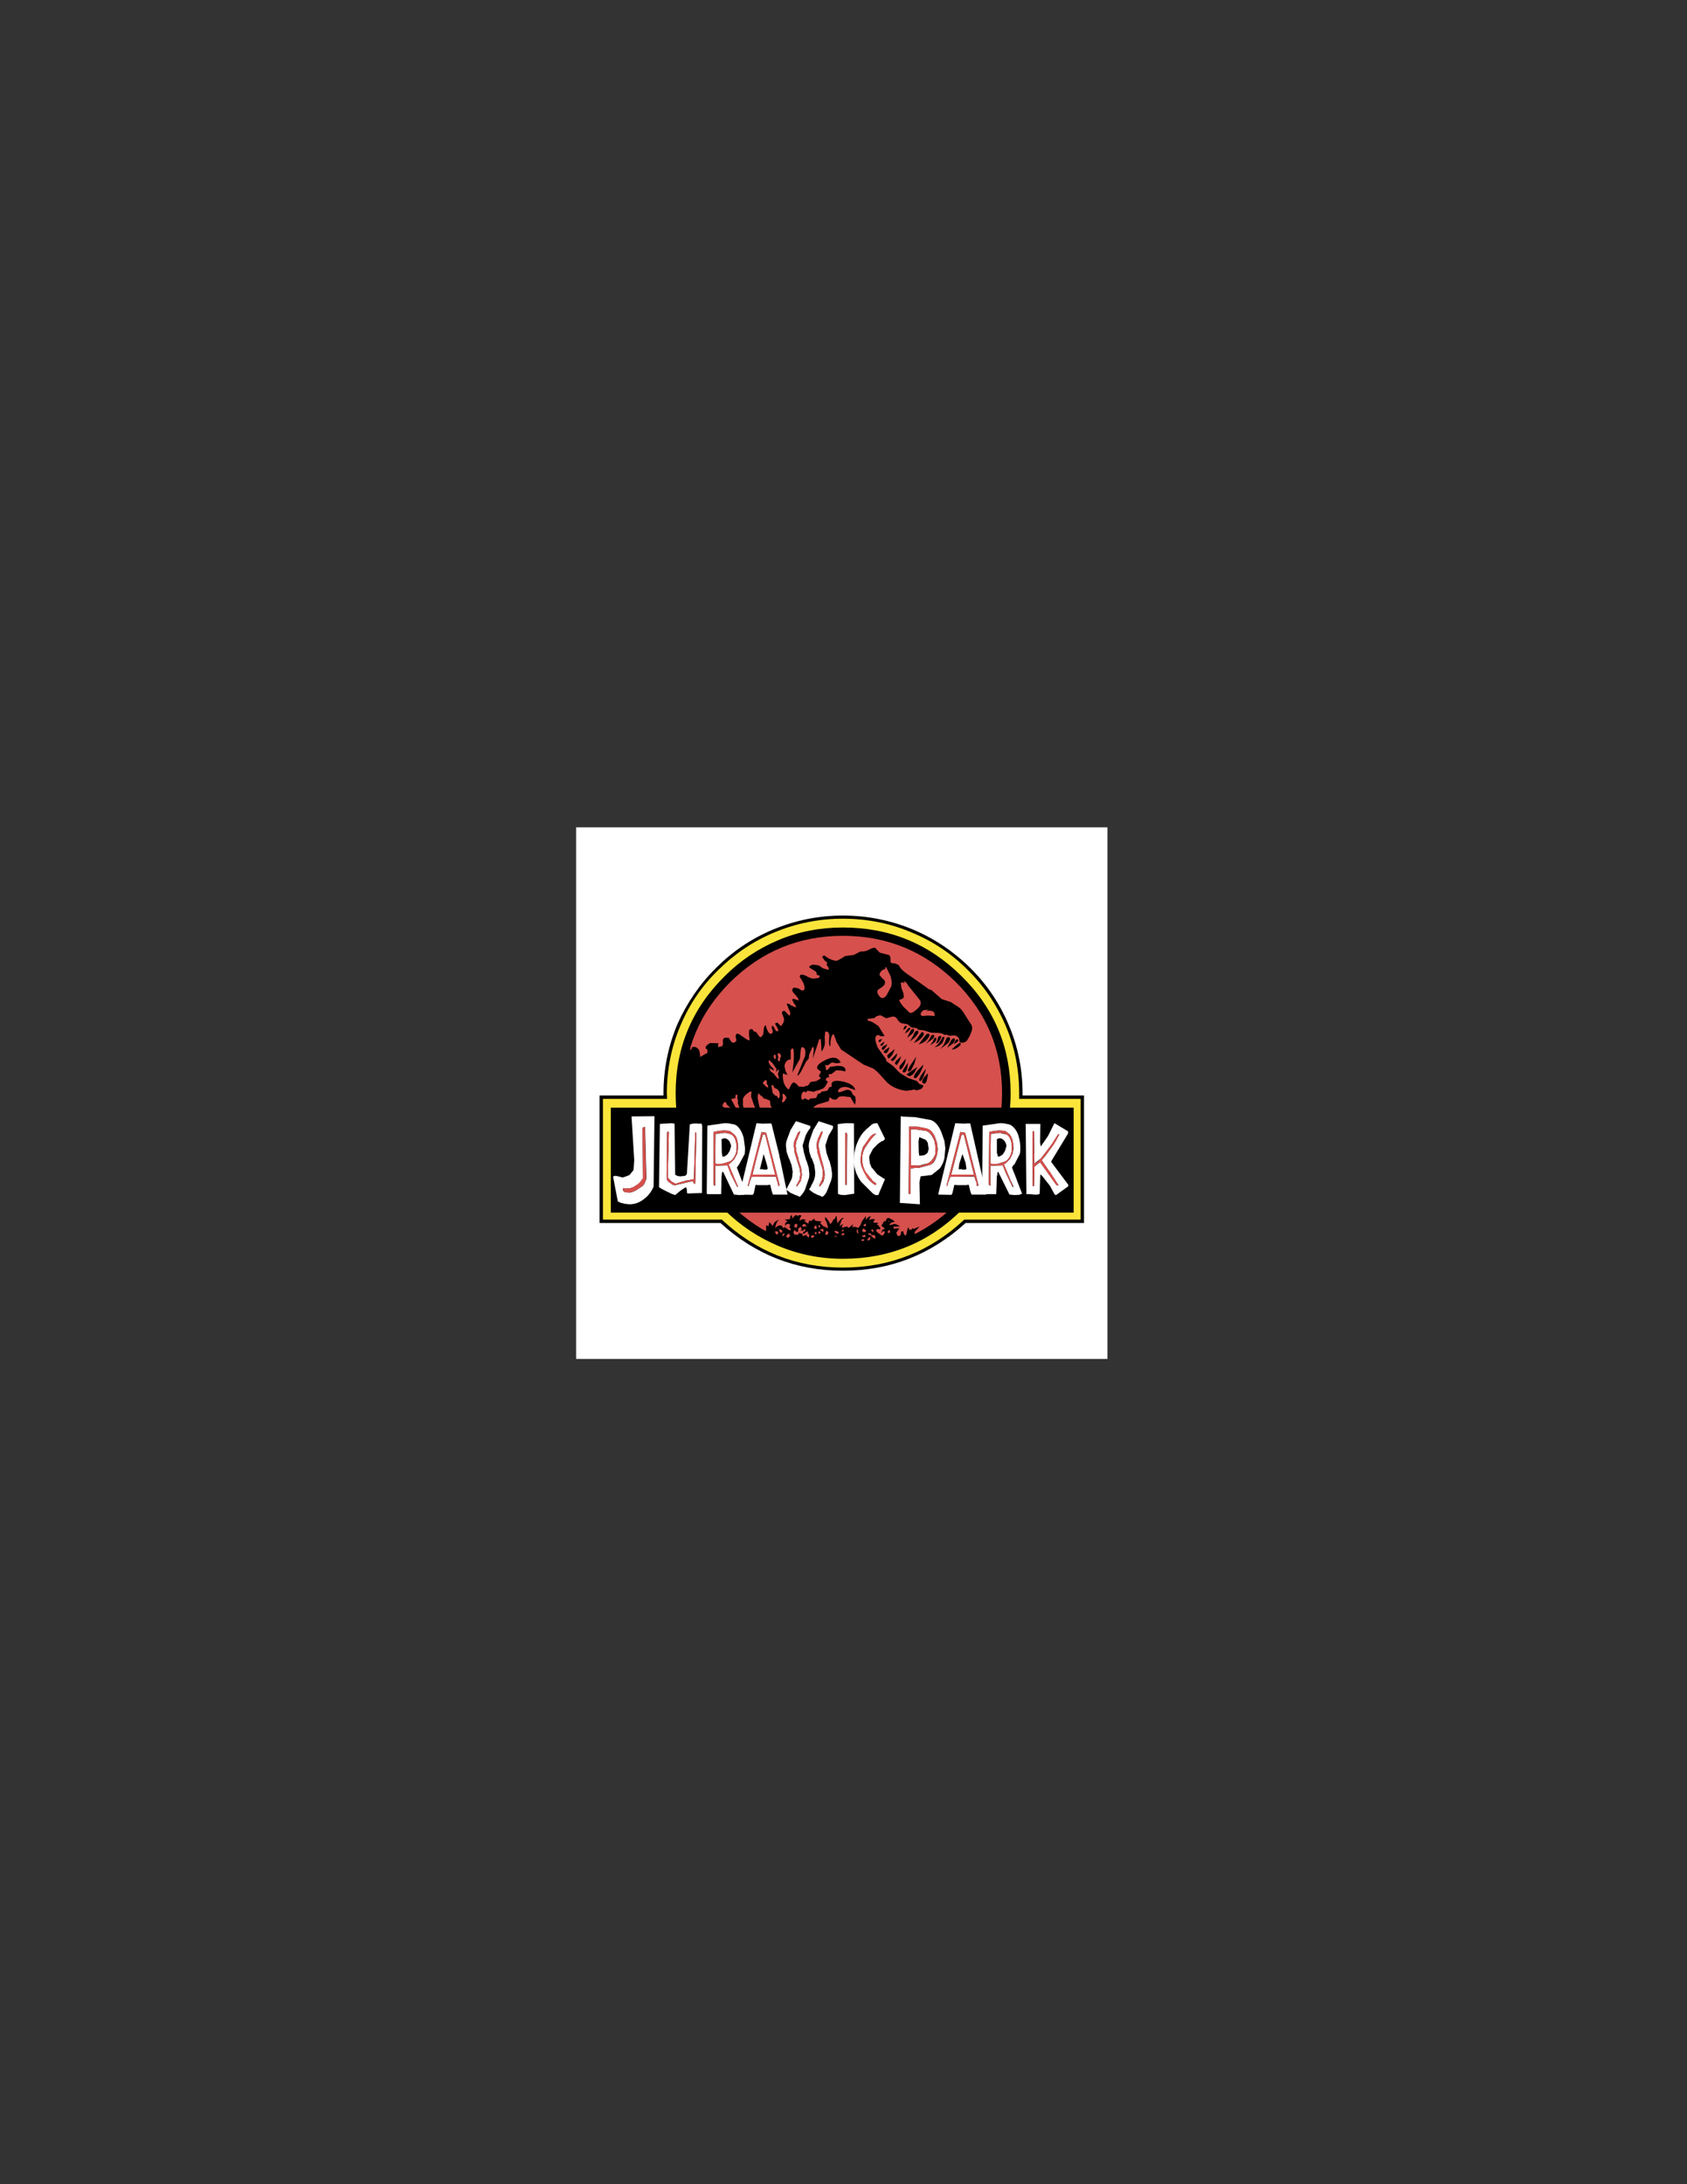 <?xml version="1.0" encoding="utf-8"?>
<!-- Generator: Adobe Illustrator 14.0.0, SVG Export Plug-In . SVG Version: 6.00 Build 43363)  -->
<!DOCTYPE svg PUBLIC "-//W3C//DTD SVG 1.1//EN" "http://www.w3.org/Graphics/SVG/1.1/DTD/svg11.dtd">
<svg version="1.1" id="Layer_1" xmlns="http://www.w3.org/2000/svg" xmlns:xlink="http://www.w3.org/1999/xlink" x="0px" y="0px"
	 width="612px" height="792px" viewBox="0 0 612 792" enable-background="new 0 0 612 792" xml:space="preserve">
<rect x="0" y="0" width="612" height="792" fill="#333333" stroke="none"/>
<g>
	<polygon fill-rule="evenodd" clip-rule="evenodd" fill="#FFFFFF" points="209,300 401.756,300 401.756,492.756 209,492.756 
		209,300 	"/>
	<path fill-rule="evenodd" clip-rule="evenodd" d="M305.787,331.983c-8.82,0-17.232,1.714-25.317,5.063
		c-7.84,3.267-14.7,7.922-20.662,13.884c-5.962,5.88-10.617,12.74-14.047,20.417c-3.348,7.922-5.063,16.333-5.063,25.072v0.815
		h-23.193v46.225h43.855c12.659,11.516,27.44,17.314,44.428,17.314c17.068,0,31.85-5.799,44.508-17.314h42.957v-46.225h-22.295
		v-0.815c0-8.739-1.716-17.15-5.146-25.072c-3.267-7.677-7.922-14.537-13.883-20.417c-6.044-5.962-12.985-10.617-20.744-13.884
		C323.1,333.698,314.606,331.983,305.787,331.983L305.787,331.983z"/>
	<path fill-rule="evenodd" clip-rule="evenodd" fill="#FCE53A" d="M305.787,333.126c-8.657,0-16.906,1.633-24.909,4.982
		c-7.595,3.185-14.292,7.676-20.254,13.556c-5.961,5.799-10.535,12.496-13.72,20.09c-3.349,7.758-4.982,16.007-4.982,24.664
		l0.082,2.042h-23.275v43.773h43.12c12.332,11.516,26.95,17.395,43.938,17.395c17.068,0,31.768-5.879,44.018-17.395h42.223v-43.773
		h-22.296v-2.042c0-8.657-1.633-16.906-4.981-24.664c-3.267-7.595-7.84-14.292-13.721-20.09c-5.88-5.88-12.576-10.371-20.335-13.556
		C322.854,334.76,314.524,333.126,305.787,333.126L305.787,333.126L305.787,333.126z M282.185,340.967
		c7.513-3.186,15.435-4.655,23.602-4.655c16.823,0,31.196,5.88,43.039,17.64c11.842,11.679,17.804,25.888,17.804,42.467
		c0,8.085-1.552,15.843-4.737,23.356c-3.186,7.188-7.513,13.475-13.066,19.029c-11.843,11.76-26.216,17.639-43.039,17.639
		c-8.167,0-16.089-1.551-23.602-4.736c-7.269-3.104-13.639-7.35-19.273-12.902c-5.635-5.555-9.963-11.842-13.067-19.029
		c-3.267-7.514-4.737-15.271-4.737-23.356c0-16.579,5.962-30.789,17.804-42.467C268.546,348.317,274.916,344.07,282.185,340.967
		L282.185,340.967z"/>
	<path fill-rule="evenodd" clip-rule="evenodd" fill="#D6504D" d="M363.524,396.419c0-15.844-5.635-29.237-16.904-40.425
		c-11.271-11.025-24.827-16.661-40.833-16.661c-15.925,0-29.482,5.635-40.752,16.661c-11.27,11.188-16.905,24.582-16.905,40.425
		c0,15.679,5.635,29.155,16.905,40.343c11.271,11.107,24.827,16.66,40.752,16.66c16.006,0,29.563-5.553,40.833-16.66
		C357.89,425.574,363.524,412.098,363.524,396.419L363.524,396.419z"/>
	<path fill-rule="evenodd" clip-rule="evenodd" d="M314.116,440.928l-1.389,1.879l-0.571,1.389l-0.735,1.061l-1.225-0.408
		l-0.816,0.082l-0.082,0.162c-0.163-0.49,0-0.816,0.408-1.225l-0.816,0.49c-0.898,0.98-1.388,1.063-1.47,0.326l-2.042,0.49
		l0.163-0.734l0.327-0.654l-1.307,0.816l0.571-1.715c0.164-0.57,0.49-0.979,1.062-1.225c-0.408-0.164-0.817,0-1.307,0.572
		l-1.143,1.307l-0.245-2.613l-0.409,0.326l-0.163,0.572l-0.654,0.49l-0.49,0.979l-0.572,0.572c-0.653-1.307-1.307-2.123-1.878-2.613
		v1.063l0.489,0.734l0.327,1.145l0.245,1.225l-0.327-0.164l-1.551-0.734l-0.49-0.572l-0.572-0.408l0.572-0.49
		c-0.082-0.164-0.408-0.244-1.143-0.244l-1.225-0.164l-0.164-0.734l-0.898,0.49l-0.326,0.488l-0.245-0.244
		c-0.327-0.082-0.49,0-0.572,0.244l-0.164,0.818l-0.816-0.41l-0.735-0.652l0.735-0.244l-0.98-0.328c-0.49,0-0.898,0.164-1.389,0.572
		c-0.082-0.49,0.164-1.063,0.654-1.879c-0.654-0.244-1.307-0.162-1.715,0.408l0.082-0.57c-0.572-0.082-1.144,0.326-1.552,1.307
		l-0.408-1.389c-0.49,0.408-0.571,0.816-0.49,1.469l-2.042,0.328c0.163,0,0.571,0.244,1.225,0.652
		c-0.572-0.082-0.898,0.326-1.062,0.898l0.164,1.063c-0.082-0.572,0.082-0.898,0.49-1.063c0.49-0.162,0.817-0.082,1.225,0.246
		l-0.408,1.225l0.245-0.246c0.408,0.408,0.49,0.736,0.245,1.063l-0.735-0.246c-1.144-0.979-1.797-1.143-1.96-0.488
		c-0.164-0.818-0.572-1.145-1.225-1.063s-1.144,0.408-1.552,1.063c0-1.307,0.49-2.451,1.47-3.35l-1.715,1.063l-0.816,1.469
		l-0.409-0.734l-0.735-0.734l-0.327,1.551l-0.408-0.326h-0.408v1.063c0,0.652-0.082,1.061-0.246,1.143l-1.306,0.244l-0.164,0.328
		l1.144,1.143l3.512,1.551l4.655,1.389l2.124,0.98l3.185,1.063l5.635,1.225l4.818-0.082c0.49,0,1.225,0.244,2.368,0.816
		c1.062,0.572,1.797,0.816,2.287,0.654l9.8-1.063l6.859-1.551c0.572-0.082,1.307-0.408,2.287-1.063
		c0.98-0.572,1.634-0.98,2.286-1.061l2.45-0.082l1.634-0.654c0.327,0,0.408-0.244,0.49-0.652c0-0.408,0.081-0.572,0.326-0.572
		l0.816,0.082c0.735-0.164,0.654-0.736-0.408-1.471l-0.653-0.408v-0.734l1.797-1.879l-1.552,0.572c-0.571,0.408-0.898,0.408-0.816,0
		l-0.327,0.082l-0.326,0.734l-0.164-0.49l-0.571,0.408l-0.245-0.898l-0.326,0.082l-0.408,1.959
		c-0.082,0.654-0.245,0.898-0.653,0.654l-0.408-0.572l-0.082-0.816l-0.816,0.082l-0.164,1.143c-0.326,0.408-0.571,0.572-0.979,0.49
		l-0.408-0.49l-0.245-0.734l1.144-1.551h-0.98l-1.062,0.162c0-0.408-0.082-0.652-0.327-0.734l2.45-0.164l0.408,0.164l-1.225-0.734
		l-0.979-0.328l-1.879,0.49c0-0.652,0.653-1.143,1.96-1.225l-0.735-0.652l-1.225-0.654c-0.816-0.246-1.226,0.164-1.307,1.143
		c-0.327-0.244-0.735-0.162-0.98,0.49l-0.653,1.145c0.082,0,0.49,0.326,1.307,0.979l-0.979,0.49l-0.49,1.225l0.816-0.816
		c0.49,0,0.653,0.246,0.49,0.736c-0.326,0.57-0.571,0.896-0.979,0.896l-1.471-1.061l-0.571-0.652
		c-0.163-0.246,0.081-0.49,0.49-0.654l0.979,0.082v-0.49l-0.653-0.816c-0.163-0.326-0.408-0.408-0.653-0.326
		c0.245-0.408,0.49-0.572,0.735-0.654l-1.96-0.164c0.245-0.816,0.49-1.225,0.898-1.143c-1.144-0.244-1.96-0.164-2.287,0.408
		c0-0.734,0.163-1.225,0.571-1.471c-0.408-0.244-1.062,0.164-1.959,1.227L314.116,440.928L314.116,440.928L314.116,440.928z
		 M306.195,446.398h-0.164l-0.653,0.082c0-0.49,0.163-0.652,0.572-0.49L306.195,446.398L306.195,446.398L306.195,446.398z
		 M305.623,447.215c0.327-0.244,0.653-0.08,0.734,0.49C305.133,448.113,304.888,447.951,305.623,447.215L305.623,447.215
		L305.623,447.215z M302.846,448.441l-0.082-0.328l1.225,0.164L302.846,448.441L302.846,448.441L302.846,448.441z M302.928,446.236
		l1.062,0.326c0.408,0.408,0.408,0.652-0.082,0.816l-0.653-0.244C302.765,446.807,302.683,446.563,302.928,446.236L302.928,446.236
		L302.928,446.236z M313.953,443.705c0.244,0.408,0.326,0.652,0.082,0.896c-0.408,0.082-0.735,0-0.817-0.406L313.953,443.705
		L313.953,443.705L313.953,443.705z M313.871,447.787c0.082,0.244,0.164,0.49,0.082,0.816l-0.408-0.082h-0.653
		c-0.164-0.244-0.164-0.408,0.081-0.49l0.654-0.244H313.871L313.871,447.787L313.871,447.787z M315.668,447.787l-0.571-0.082
		c-0.409-0.57,0-0.652,0.979-0.326l-0.082,0.408l0.654,0.082h0.571c0.327,0.082,0.408,0.49,0.245,1.307h-0.245v-0.164l-0.326-0.244
		l0.081,0.164l-0.326-0.164l-0.409-0.49L315.668,447.787L315.668,447.787L315.668,447.787z M316.894,446.563h0.081l-0.081,0.164
		V446.563l-0.327,0.082c-0.653-0.408-0.653-0.654-0.163-0.816C316.729,445.746,316.894,445.99,316.894,446.563L316.894,446.563
		L316.894,446.563z M310.85,445.908l0.408-0.162v0.898l0.163,0.652l-0.326-0.082l-0.326-0.57L310.85,445.908L310.85,445.908
		L310.85,445.908z M313.708,446.807c-0.571-0.08-0.898-0.244-0.98-0.488l0.409-0.898l0.979,0.652
		C314.279,446.318,314.116,446.563,313.708,446.807L313.708,446.807L313.708,446.807z M313.463,449.34v0.57l-0.98,0.082l0.164-0.572
		L313.463,449.34L313.463,449.34L313.463,449.34z M314.77,449.258l0.327-0.326l0.326-0.41c0.327,0.246,0.408,0.572,0.163,0.98
		l-0.571,0.326l-0.408-0.244L314.77,449.258L314.77,449.258L314.77,449.258z M291.576,445.828h0.245l0.408-0.164l-0.164,0.816
		l-0.735,0.246c-0.082,0.57,0.164,0.734,0.572,0.57l0.409-0.49l0.49-0.244c0.408,0,0.489,0.408,0.244,0.98l0.49-0.082
		c0.082,0.652,0,1.061-0.245,1.307l-0.898-0.98l-1.062,0.408c-0.326-0.082-0.326-0.326-0.082-0.734l-1.552-0.408v0.652h-1.47
		l-0.246-0.408l-0.163-0.57l0.571-0.898c0,0.57,0.246,0.816,0.572,0.734c0.572,0.408,0.735,0,0.572-1.063l0.98-0.652l0.408,1.225
		l-0.163-0.164l-0.49,0.246l0.898,0.082l0.327-0.082L291.576,445.828L291.576,445.828L291.576,445.828z M291.903,444.766
		c-0.98,0.082-1.143-0.244-0.572-0.816l0.653-0.164l0.409,0.572v0.734l-0.246-0.408h-0.082L291.903,444.766L291.903,444.766
		L291.903,444.766z M289.208,444.602l-0.327,0.736c-0.245-0.246-0.571-0.49-0.816-0.408l0.245-0.98l0.898-0.244V444.602
		L289.208,444.602L289.208,444.602z M285.124,448.359l0.082-0.246l0.572-0.49l0.163-0.326h0.327l0.163,0.572h0.408l-0.98,1.143
		l-0.082-0.244L285.124,448.359L285.124,448.359L285.124,448.359z M284.716,447.461l-0.817,0.898l-0.081-0.816
		c0.081-0.164,0.408-0.246,0.735-0.246l-0.164-0.082C284.553,447.215,284.635,447.297,284.716,447.461L284.716,447.461
		L284.716,447.461z M283.491,445.99c0.245,0.082,0.408,0.246,0.327,0.408c-0.082,0.654-0.409,0.736-0.898,0.328l-0.327-1.063
		L283.491,445.99L283.491,445.99L283.491,445.99z M296.966,445.092v-0.816l0.49-0.08l-0.082,0.08
		C297.62,444.766,297.538,445.092,296.966,445.092L296.966,445.092L296.966,445.092z M296.885,447.215v-0.652h0.735
		c0,0.572-0.082,0.816-0.245,0.898l0.082-0.082L296.885,447.215L296.885,447.215L296.885,447.215z M298.11,446.318l-0.49-0.164
		v-0.408l0.898-0.164l0.327,0.736l-0.408,0.408L298.11,446.318L298.11,446.318L298.11,446.318z M299.661,447.787
		c-0.245,0.082-0.326-0.082-0.245-0.49l0.245-0.898c0.735,0,0.98,0.328,0.735,0.98l-0.245,0.408l-0.408-0.082l-0.245-0.082
		L299.661,447.787L299.661,447.787L299.661,447.787z M295.333,445.582l0.082-0.734c0.49-0.652,0.735-0.652,0.735,0l0.082-0.164
		l0.082,0.49l-0.082,0.408H295.333L295.333,445.582L295.333,445.582z M295.251,447.869c0.081,0.162,0.163,0.408,0.081,0.652
		l-0.898,0.41l-0.327-0.736L295.251,447.869L295.251,447.869L295.251,447.869z M295.66,447.543l-0.082-0.816l0.571,0.08
		C296.395,447.297,296.313,447.543,295.66,447.543L295.66,447.543L295.66,447.543z M281.694,447.705l-0.653-1.143l0.98-0.082
		C282.593,446.971,282.429,447.379,281.694,447.705L281.694,447.705L281.694,447.705z M322.12,443.133l0.408-0.326l0.163,0.244
		v0.082l-0.082-0.082L322.12,443.133L322.12,443.133L322.12,443.133z M322.691,445.908c0.245,0.49,0.245,0.818,0,1.145
		c-0.408,0.162-0.735,0-0.653-0.49L322.691,445.908L322.691,445.908z"/>
	<path fill-rule="evenodd" clip-rule="evenodd" d="M317.465,343.662c-0.571-0.082-1.471,0.245-2.777,0.98l-1.225,0.326l-1.389,0.082
		l-2.368,1.225l-2.613,0.327c-0.408,0-0.898,0.245-1.633,0.817l-1.715,0.898c-0.735,0.163-1.878-0.082-3.593-1.062l-0.898-0.653
		c-0.408-0.245-0.735,0-0.98,0.408l0.98,1.388l0.408,0.246l0.408,0.326l-0.163,0.899l0.571,0.898c0.246,0.245,0.246,0.572,0,0.898
		l-1.959-0.571l-1.552-1.062l-1.96-0.245c-0.817,0.082-1.307,0.49-1.47,0.98l1.796,1.144c0.817,0.408,1.062,0.898,0.98,1.633
		c1.062,0,1.307,0.408,0.735,1.062l-1.796,0.245c-0.572,0.082-1.47-0.245-2.695-0.898c-1.551-0.816-2.369-0.735-2.45,0.245
		l0.735,1.143l0.735,1.388c0.571,1.879,0.327,2.614-0.816,2.369l-1.225-0.735l-1.47-0.245c-0.898,0.408-0.898,1.144,0,2.123
		c1.225,1.225,1.715,2.124,1.633,2.532l-1.47-0.49c-0.49-0.245-0.735-0.164-0.817,0.327l0.653,1.307
		c0.49,0.49,0.735,0.898,0.653,1.388l-1.715-0.735c-0.572-0.572-1.144-0.735-1.633-0.572l1.307,3.185
		c0,1.062-0.245,1.307-0.653,0.816l-1.307-1.388c-0.817-0.164-1.143,0.163-0.979,0.979l0.653,1.715
		c0.164,0.734-0.163,1.715-1.061,2.776l-0.817-0.735c-0.245-0.408-0.49-0.571-0.817-0.49c-0.408,0.082-0.572,0.245-0.408,0.653
		l0.572,0.898c0.735,1.388,0.653,1.796-0.409,1.388l-0.98-1.797c-0.572-0.082-0.653,0.327-0.327,1.225s0.164,1.552-0.49,1.634
		c-0.653,0.081-1.307-0.898-1.878-3.104c-0.49,0.245-0.735,0.899-0.735,1.797c-0.081,1.062-0.163,1.633-0.408,1.878
		c-0.49,0.735-0.898,0.816-1.225,0.327l-1.143-1.552l-0.816-0.245l-0.49-0.735c-0.49-0.164-0.98,0-1.225,0.408v1.715l0.245,1.878
		l-0.817-0.164l-2.777-1.878c-1.143-0.734-1.633-0.326-1.47,1.144l0.245,0.735l-0.245,0.654c-0.653,0.489-1.225,0.489-1.633,0
		l-0.898-1.389l-1.47-0.082c-0.49,0.327-0.817,0.817-0.653,1.471c0.081,0.816,0,1.388-0.327,1.633l-1.388,0.327l-0.082-0.653
		l0.163-0.735l-3.021-0.082c-1.797,1.062-2.124,1.878-0.98,2.369v1.307c-0.49,0.082-1.307,0.572-2.613,1.388
		c-0.082-1.797-0.408-2.776-0.898-3.103c-0.98-0.817-1.878-0.817-2.532,0.163l0.898-0.245l-1.389,0.817l0.49-0.572
		c-1.143,0.327-1.96,0.817-2.368,1.552l-0.98,4.165l0.408,2.042l-1.062,6.534c0,1.225,0,2.206,0.49,2.776
		c0.49,0.654,0.572,1.225,0.245,1.879c-0.572,1.633-0.572,2.695-0.164,3.104l1.062,0.572l1.552,0.244
		c0.98-0.244,1.551-0.244,1.878,0c1.552,1.225,4.819,2.367,9.556,3.348l7.513-0.49l5.716,0.164l3.349-0.734h2.368l3.512-0.898
		l7.514-0.572l2.042-0.49l1.388-1.389c0.735-0.979,1.552-1.551,2.45-1.797l3.593-1.061l0.327-1.471l1.062,0.816l1.307,0.082
		l0.49-0.408l0.408-0.572l1.389-0.244l2.858,0.326l1.633,2.777l0.327-1.389l-0.163-1.551l-0.898-0.736l-0.572-1.143
		c-0.571-0.653-1.47-0.735-2.45-0.326c-1.143,0.49-1.959,0.734-2.368,0.49c0.082-1.144,0.98-1.797,2.695-1.797
		c0.571,0,1.307,0.245,1.96,0.572l1.634,0.572c-0.327-1.47-1.797-2.45-4.492-3.104c-3.185-0.653-4.574-0.082-4.002,1.797
		l-1.144,0.408c-0.082,0.653-0.327,1.062-0.98,1.225l-1.715,0.245c-0.082,0.326-0.164,0.49-0.408,0.572l-0.817,0.245l-0.653,1.469
		l-1.389,0.164c-0.653-0.082-1.062,0.164-1.307,0.654l-1.47-0.736l-0.572,0.572c-0.653-0.082-0.816-0.654-0.571-1.797
		c0.327-1.225,0.897-1.47,1.633-0.817c0.163-0.571,0.653-0.734,1.306-0.571l1.633,0.327c0.164-0.245,0.736-0.49,1.552-0.572
		l1.714-0.653c0.736-0.572,1.225-1.389,1.715-2.532c-0.653-0.245-0.898-0.571-0.653-0.98c0.163-0.408,0.49-0.653,1.062-0.49
		l-0.082-1.307c0.408,0.245,0.898,0.163,1.389-0.245l1.307-1.062l1.715,0.082l1.552,0.327c0.408-1.389-0.654-2.124-3.104-1.96
		l-2.368,0.327l-0.572,0.734l-0.816,0.572l-0.408-2.124c0.408,0.327,0.816,0.327,1.306,0l1.144-0.817l1.796,0.327l1.389-0.245
		c-1.062-2.205-3.185-2.368-6.533-0.408c-1.634,0.98-2.205,1.796-1.96,2.613l0.653,0.571c0.49,0.245,0.653,0.409,0.653,0.654
		l-0.735,1.388l0.735,0.898l-1.633,0.98l-2.123,0.327l-0.898,1.307l-0.816,0.163c-0.246-0.082-0.49,0.082-0.572,0.327l-2.042-0.163
		l-0.571-0.735l-0.817-0.654c-0.571-0.245-0.98,0.164-1.389,0.898l-0.816,1.633c-1.551-1.143-2.287-3.103-2.123-5.88l1.714,0.571
		l-0.734-1.47l-0.408-1.797c0.326-1.633,1.143-2.368,2.286-2.368v-3.43c0.817-1.144,1.143-0.572,1.143,1.47
		c0.082,1.388-0.081,3.593-0.571,6.696l2.776-4.982l0.245-2.776c0.082-1.307,0.49-1.797,1.144-1.225
		c0.571,0.408,0.735,1.388,0.49,2.94l-2.858,7.105c0.408,0.081,0.979-0.572,1.715-2.042l1.47-2.94l0.979-1.144l0.164-1.47
		l1.225-2.777c0.408,0.082,0.571,0.653,0.408,1.552l-0.326,2.776l2.368-7.105h0.572l0.245,4.492c0.653-0.816,1.144-1.96,1.225-3.185
		l-0.082-2.124l0.164-1.878c1.143-0.327,1.633,0.49,1.47,2.45c-0.164,1.96,0,2.858,0.408,2.777c0-2.287,0.327-3.757,1.062-4.41
		c0.246,0.245,0.654,1.225,1.225,2.94l1.633,2.695l8.167,5.472l3.43,1.389c0.735,0.49,1.715,1.307,2.695,2.45l2.45,2.695
		c2.041,1.797,4.41,2.695,6.941,2.94l1.878-0.245l0.98-0.245c0.082,0,0.163,0.082,0.245,0.164l0.326,0.163
		c1.715-0.163,2.614-0.735,2.695-1.797l-1.388-0.49l-0.899-1.062l-3.267-1.144l-2.939-1.796l-2.368-2.45l-2.695-1.96l0.163-0.408
		l-3.104-4.329c-1.225-2.858-1.225-4.329,0.082-4.655l1.062,0.49l1.307-0.082l-2.205-3.594l-1.796-1.225
		c-1.063-0.572-1.716-0.817-1.961-0.572l-0.245-0.816l2.532-0.327l0.734-0.654l0.899-0.245c0.489-0.164,0.979,0,1.47,0.408
		l1.225,0.571l2.042-0.571c0.816-0.164,1.471,0.163,1.96,0.98c0.49,0.735,0.98,1.307,1.552,1.388l2.123,0.408l1.552,1.226
		c1.226-0.082,2.042,0.163,2.287,0.735l2.205,0.245l2.449,0.817l2.532,0.081c1.225,0.082,1.96,0.327,2.286,0.735l0.98-0.082
		l0.898,0.408l1.634-0.163c1.388,0.163,2.041,0.98,2.041,2.45c1.062,0.408,1.879,0.246,2.695-0.571l0.979-1.633l0.653-1.633
		c0.409-1.062,0.327-2.042-0.326-2.858l-1.879-2.94c-0.816-1.389-1.47-2.287-2.205-2.858l-3.103-2.042l-3.267-1.062l-3.839-3.348
		l-0.897-0.245l-0.736-0.572l-5.553-3.92c-2.45-1.552-4.083-2.94-4.573-4.247l-1.47-0.654h-0.735l-0.735-0.245l-0.082-1.225
		c0.082-0.653-0.163-1.225-0.571-1.552l-3.267-0.816L317.465,343.662L317.465,343.662z"/>
	<path fill-rule="evenodd" clip-rule="evenodd" d="M328.816,372c-0.489-0.245-0.898,0.327-1.144,1.552l0.898-0.653
		C328.979,372.409,329.062,372.082,328.816,372L328.816,372z"/>
	<polygon fill-rule="evenodd" clip-rule="evenodd" points="330.287,373.062 329.96,372.572 329.062,373.307 328.245,374.777 
		329.307,374.124 330.287,373.062 	"/>
	<path fill-rule="evenodd" clip-rule="evenodd" d="M330.858,374.94c0.735-0.816,0.898-1.388,0.571-1.796
		c-0.163-0.164-0.571,0-0.98,0.408l-1.388,2.777L330.858,374.94L330.858,374.94z"/>
	<path fill-rule="evenodd" clip-rule="evenodd" d="M333.063,373.715c-0.735,0.082-1.144,0.327-1.307,0.736l-0.49,1.143l-1.226,2.124
		l2.042-1.715l1.062-1.389L333.063,373.715L333.063,373.715z"/>
	<path fill-rule="evenodd" clip-rule="evenodd" d="M334.288,374.369l-2.776,3.838c1.796-0.816,2.939-1.714,3.512-2.939l0.163-0.408
		l-0.163-0.327l-0.327-0.327L334.288,374.369L334.288,374.369z"/>
	<path fill-rule="evenodd" clip-rule="evenodd" d="M336.902,374.859c-0.409-0.164-0.817,0.081-1.308,0.734l-2.287,3.104
		c1.961-0.571,3.186-1.633,3.839-3.104C337.229,375.185,337.146,374.94,336.902,374.859L336.902,374.859z"/>
	<path fill-rule="evenodd" clip-rule="evenodd" d="M338.779,375.267h-0.571l-0.408,0.326c-0.653,1.47-1.388,2.45-2.042,3.022
		l2.858-2.123l0.327-0.817L338.779,375.267L338.779,375.267z"/>
	<path fill-rule="evenodd" clip-rule="evenodd" d="M339.352,376.247l-0.245,0.082l-0.245,0.327l-0.408,0.98l-1.062,1.47l1.797-1.307
		C339.842,376.737,339.842,376.247,339.352,376.247L339.352,376.247z"/>
	<path fill-rule="evenodd" clip-rule="evenodd" d="M341.475,376.002c-0.081-0.409-0.408-0.409-0.816-0.245
		c-0.245,0.082-0.408,0.49-0.408,0.898l-0.653,1.715c0.408,0,0.816-0.327,1.307-1.062L341.475,376.002L341.475,376.002z"/>
	<path fill-rule="evenodd" clip-rule="evenodd" d="M342.536,376.002c-0.244-0.164-0.653,0-0.897,0.571
		c-0.572,1.225-1.389,2.369-2.532,3.104c0.735,0,1.715-0.49,2.695-1.389C342.455,376.9,342.781,376.165,342.536,376.002
		L342.536,376.002z"/>
	<path fill-rule="evenodd" clip-rule="evenodd" d="M344.415,376.165c-0.49-0.163-0.817-0.163-1.062,0.327l-0.49,1.225
		c-0.327,0.979-0.98,1.878-1.879,2.776l2.777-2.124c0.49-0.49,0.734-0.898,0.816-1.307
		C344.741,376.573,344.66,376.247,344.415,376.165L344.415,376.165z"/>
	<path fill-rule="evenodd" clip-rule="evenodd" d="M346.212,376.573c-0.49-0.245-1.063,0.245-1.471,1.307l-1.144,2.042l2.124-1.552
		C346.457,377.309,346.62,376.737,346.212,376.573L346.212,376.573z"/>
	<path fill-rule="evenodd" clip-rule="evenodd" d="M345.967,378.615c1.47-0.735,1.96-1.225,1.552-1.633
		c-0.245-0.245-0.572-0.164-0.98,0.408L345.967,378.615L345.967,378.615z"/>
	<path fill-rule="evenodd" clip-rule="evenodd" d="M348.416,378.288c-0.244-0.408-1.225,0.409-3.185,2.287
		c0.735,0,1.471-0.245,2.368-0.898C348.416,379.105,348.743,378.615,348.416,378.288L348.416,378.288z"/>
	<path fill-rule="evenodd" clip-rule="evenodd" d="M336.656,389.15c-1.878,1.878-2.531,3.021-1.878,3.593
		C335.758,393.479,336.33,392.254,336.656,389.15L336.656,389.15z"/>
	<path fill-rule="evenodd" clip-rule="evenodd" d="M335.922,387.517c-1.961,2.45-2.777,3.92-2.368,4.328
		C334.288,392.335,335.023,390.947,335.922,387.517L335.922,387.517z"/>
	<path fill-rule="evenodd" clip-rule="evenodd" d="M331.675,390.865c0.49,0.408,1.225-0.327,2.123-1.878
		c0.735-1.47,1.226-2.532,1.144-2.94l-2.042,2.124C331.675,389.64,331.267,390.457,331.675,390.865L331.675,390.865z"/>
	<path fill-rule="evenodd" clip-rule="evenodd" d="M329.878,390.212c0.571,0,1.307-0.49,1.96-1.47l0.98-1.878l-3.594,2.45
		c-0.326,0.164-0.408,0.327-0.163,0.572L329.878,390.212L329.878,390.212z"/>
	<path fill-rule="evenodd" clip-rule="evenodd" d="M330.449,388.17l1.226-2.45l0.735-2.613l-2.45,3.675l-0.572,1.144
		c-0.081,0.408,0,0.572,0.245,0.653L330.449,388.17L330.449,388.17z"/>
	<path fill-rule="evenodd" clip-rule="evenodd" d="M327.592,388.742c0.653,0.408,1.062-0.082,1.47-1.144l0.408-2.286
		C327.837,387.436,327.183,388.497,327.592,388.742L327.592,388.742z"/>
	<path fill-rule="evenodd" clip-rule="evenodd" d="M327.02,387.598c0.898-0.979,1.389-2.123,1.634-3.756l-2.287,2.695l-0.081,0.899
		C326.366,387.762,326.693,387.844,327.02,387.598L327.02,387.598z"/>
	<polygon fill-rule="evenodd" clip-rule="evenodd" points="326.285,384.74 326.938,382.944 324.896,384.904 324.651,385.72 
		325.305,386.21 326.285,384.74 	"/>
	<path fill-rule="evenodd" clip-rule="evenodd" d="M325.469,381.882l-1.553,1.633c-0.734,0.572-0.898,0.898-0.326,1.144
		c0.326,0.163,0.816-0.164,1.307-0.98C325.305,383.025,325.469,382.454,325.469,381.882L325.469,381.882z"/>
	<path fill-rule="evenodd" clip-rule="evenodd" d="M324.651,380.33l-2.776,2.287l0.163,0.898c0.245,0.245,0.49,0.327,0.653,0.164
		l1.062-1.307L324.651,380.33L324.651,380.33z"/>
	<path fill-rule="evenodd" clip-rule="evenodd" d="M321.058,381.882c0.654,0.163,1.226-0.572,1.634-2.205l-1.47,0.98l-0.735,0.735
		L321.058,381.882L321.058,381.882z"/>
	<path fill-rule="evenodd" clip-rule="evenodd" d="M321.956,378.615l-1.47,0.735c-0.653,0.49-0.735,0.898-0.326,1.307
		C320.404,380.984,321.058,380.33,321.956,378.615L321.956,378.615z"/>
	<path fill-rule="evenodd" clip-rule="evenodd" d="M319.507,379.105c0.408,0.326,0.897-0.163,1.388-1.47l-1.062,0.735
		C319.425,378.697,319.18,378.942,319.507,379.105L319.507,379.105z"/>
	<path fill-rule="evenodd" clip-rule="evenodd" d="M319.588,377.472l0.408-0.817l-1.225,0.49v0.572
		C319.017,378.043,319.343,377.88,319.588,377.472L319.588,377.472z"/>
	<path fill-rule="evenodd" clip-rule="evenodd" fill="#D6504D" d="M321.058,351.093l0.327,0.327
		c-0.408-0.082-0.98,0.082-1.552,0.572c-0.653,0.653-0.816,1.144-0.735,1.633l1.144,1.307c0.653,0.408,0.898,0.816,0.816,1.47
		c-0.081,0.816-0.816,1.388-2.123,2.205c-0.898,0.49-0.898,1.388,0,2.531c0.898,1.144,1.715,0.98,2.695-0.245l1.715-3.267
		c0.245-0.98,0.163-2.205-0.245-3.594l-1.552-3.267h-0.408L321.058,351.093L321.058,351.093z"/>
	<path fill-rule="evenodd" clip-rule="evenodd" fill="#D6504D" d="M327.347,356.238l0.163-0.163l-0.735,0.327l0.245,1.878
		l0.653,1.715c0.245,0.98,0.245,1.551,0.082,1.878l-0.653,0.408l-0.816,0.245c-0.164,0.245,0.245,1.062,1.388,2.45l2.368,2.286
		c0.653,0.246,1.634-0.408,3.022-1.715c1.062-0.98,1.225-1.96,0.571-3.021l-4.165-5.145c-0.734-1.388-1.307-1.797-1.96-1.307
		c0.245-0.082,0.49,0,0.817,0.327h-0.735L327.347,356.238L327.347,356.238z"/>
	<path fill-rule="evenodd" clip-rule="evenodd" fill="#D6504D" d="M335.758,366.61l1.225-0.49c-1.306,0-2.204,0.164-2.449,0.572
		c-0.817,0.98-0.735,1.552,0.245,1.715l1.878-0.163l2.368,0.163C339.27,366.773,338.208,366.202,335.758,366.61L335.758,366.61z"/>
	<path fill-rule="evenodd" clip-rule="evenodd" fill="#D6504D" d="M279.816,385.23l-0.571-0.735c-0.572,0-0.572,0.572,0.163,1.797
		l0.817,0.898c0.408,0.327,0.572,0.654,0.49,0.98L279,387.272l0.572,1.225l1.143,0.816c1.144,1.633,1.715,2.124,1.878,1.715
		l-0.408-1.633l0.327-0.98c0.082-0.327,0-0.571-0.245-0.653l-0.245,0.49l-0.408,0.409v-0.49l0.082-0.572l-1.633-2.368H279.816
		L279.816,385.23z"/>
	<path fill-rule="evenodd" clip-rule="evenodd" fill="#D6504D" d="M278.183,392.335c-0.082-0.572-0.245-0.817-0.49-0.735
		l-0.245,0.327l-0.409,0.163l-0.326,0.898l0.571,0.246l0.164,0.326c0.898,0.899,1.307,0.98,1.225,0.327l-0.163-0.409l-0.327-0.408
		V392.335L278.183,392.335z"/>
	<path fill-rule="evenodd" clip-rule="evenodd" fill="#D6504D" d="M280.878,394.459c-0.327-1.144-0.653-1.307-0.98-0.735v0.164
		l0.409,2.45l0.572,0.571l0.245,0.326l0.572,0.082l0.653,0.816c0.245,0.246,0.409,0.082,0.49-0.488
		C283.083,395.847,282.348,394.867,280.878,394.459L280.878,394.459z"/>
	<path fill-rule="evenodd" clip-rule="evenodd" fill="#D6504D" d="M284.553,396.828l-0.082-0.083
		c-0.653-0.326-0.735,0.083-0.49,1.226l-0.083,0.652l-0.245,0.654c0.082,0.57,0.409,0.57,0.98,0l0.735-1.307L284.553,396.828
		L284.553,396.828z"/>
	<polygon fill-rule="evenodd" clip-rule="evenodd" fill="#D6504D" points="279.489,400.746 279.326,399.031 278.672,398.869 
		277.856,398.461 277.039,398.297 276.468,397.563 275.733,397.072 275.079,396.337 274.834,397.971 275.488,401.4 277.121,402.625 
		278.346,402.871 279.979,402.543 280.306,402.299 279.489,400.746 	"/>
	<path fill-rule="evenodd" clip-rule="evenodd" fill="#D6504D" d="M270.343,397.154c-0.572,0.57-0.98,1.307-0.817,2.041v1.471
		l0.245,1.469l0.653,0.49l0.735-0.082l0.49,0.328l2.369-0.164l0.408-0.164l-0.898-1.797l-1.062-3.184l0.163-1.797
		C272.058,395.684,271.323,396.255,270.343,397.154L270.343,397.154z"/>
	<path fill-rule="evenodd" clip-rule="evenodd" fill="#D6504D" d="M266.831,397.072l-0.082,1.143l-0.817,0.164
		c-0.327,0-0.572,0.082-0.653,0.244l1.797,3.35l0.98,0.898l0.816,0.57l0.082-0.488l-0.164,0.244l-1.144-3.186l0.082-0.98
		l-0.082-0.326l-0.163-0.408v-0.572l0.082-0.408C267.484,396.908,267.239,396.828,266.831,397.072L266.831,397.072z"/>
	<path fill-rule="evenodd" clip-rule="evenodd" fill="#D6504D" d="M262.258,400.42c-0.327,0.49-0.164,0.816,0.408,1.145l1.797,0.57
		l1.388,0.246l-1.388-1.145c-0.653-0.49-1.062-0.98-0.98-1.389C262.993,399.439,262.584,399.604,262.258,400.42L262.258,400.42z"/>
	<path fill-rule="evenodd" clip-rule="evenodd" fill="#D6504D" d="M283.328,383.025l-0.082-0.572l-0.327-0.327
		c-0.49-0.408-0.653-0.408-0.735,0l-0.082,0.408l0.164,0.49c0.082,0.163,0.163,0.408,0.082,0.49l-0.163,0.245v0.817l0.327,0.163
		h0.327l0.082-0.081l0.082-0.245v-0.163l-0.082-0.409l0.245-0.327L283.328,383.025L283.328,383.025z"/>
	<polygon fill-rule="evenodd" clip-rule="evenodd" fill="#D6504D" points="281.368,382.535 280.959,382.454 280.633,382.78 
		280.714,383.515 280.959,383.842 281.041,384.005 281.368,383.923 281.449,383.679 281.449,383.188 281.368,382.944 
		281.449,382.78 281.368,382.535 	"/>
	<polygon fill-rule="evenodd" clip-rule="evenodd" points="389.495,439.703 389.495,401.645 221.587,401.645 221.587,439.703 
		389.495,439.703 	"/>
	<path fill-rule="evenodd" clip-rule="evenodd" fill="#FFFFFF" d="M229.836,424.268l-1.47,1.797l-1.878,0.734h-0.327l-0.082,0.164
		h-0.163l-0.654-0.164l-1.307-0.326l-0.572-0.082h-0.408l-0.572,0.244l1.715,8.984l0.979,0.49l1.634,0.408l1.551,0.162
		c1.797,0,3.43-0.488,4.982-1.633c1.552-1.061,2.858-2.531,3.838-4.736l0.327-25.563l-8.33,0.082l0.98,15.844L229.836,424.268
		L229.836,424.268L229.836,424.268z M233.103,408.914l0.898-0.326l0.49,18.701c-0.327,1.225-0.735,2.123-1.307,2.695l-2.205,1.469
		l-0.327,0.164l-0.245,0.164l-1.144,0.49h-0.245l-0.327,0.162l-2.042-0.162l-0.654-0.572v-0.898l0.654,0.164h0.816
		c1.225,0,2.205-0.328,3.021-0.98c1.225-0.572,2.042-1.553,2.777-2.777L233.103,408.914L233.103,408.914z"/>
	<path fill-rule="evenodd" clip-rule="evenodd" fill="#FFFFFF" d="M254.745,408.424l-0.164-0.98h-1.47l-0.408-0.082l-1.47,0.082
		l-0.98,0.246l-1.062,17.967l-0.49,0.652l-0.898,0.164h-0.409l-0.327,0.082h-0.49l-0.817-0.164l-0.816-0.408l-0.245-18.539
		l-0.98-0.164l-4.329,0.246l-0.327,22.949c0.653,0.49,1.389,0.816,1.96,1.143l2.695,1.307l1.225,0.408l1.96-1.633l1.878-1.225
		l0.327,0.49l0.082,0.734v0.572l0.163,0.49l5.309-0.164L254.745,408.424L254.745,408.424L254.745,408.424z M252.212,410.629h0.082
		l0.327,0.164l-0.408,18.211l-0.082,0.244h-0.082l-0.327-0.08l-0.164-0.328l-0.082-0.408l-0.245-0.162l-6.533,1.551l-0.98-0.408
		v-0.082l-1.307-0.898c-0.409-0.326-0.572-0.979-0.572-1.959v-1.145l0.082-0.734l0.082-13.965l0.164-0.326h0.163l0.245,0.082
		l0.082,0.326l-0.409,16.252l1.307,1.469l1.552,0.816l3.675-1.143l2.94-0.49L252.212,410.629L252.212,410.629z"/>
	<path fill-rule="evenodd" clip-rule="evenodd" fill="#FFFFFF" d="M268.382,409.404c-0.653-0.98-1.306-1.471-2.123-1.715
		l-2.368-0.41h-1.225l-5.554,0.818h-0.326l-0.164,0.162l-0.245,24.338l0.164,0.408h5.063l0.163-6.697l0.082-0.244v-0.326l0.082-0.49
		l0.164-0.328h0.245l3.92,8.25h0.49l0.408,0.08h0.408l0.327,0.082l1.878-0.082l1.062-0.408l-0.735-2.613l-1.143-2.449v-0.082
		l-1.634-4.328l0.899-1.307l1.959-3.676v-0.49l0.082-0.652v-1.063l-0.49-3.674C269.363,411.201,268.955,410.139,268.382,409.404
		L268.382,409.404L268.382,409.404z M258.909,410.465l1.878-0.408l1.878-0.162l2.123,0.244l1.47,1.143l0.735,0.816l0.408,1.145
		l0.245,1.225l0.082,1.879l-0.245,1.877l-1.062,2.043l-1.47,1.471l-0.653,0.49l2.287,5.389l0.164,0.328l0.082,0.244l0.898,2.123
		l-0.082,0.082h-0.163l-0.082-0.082l-2.531-5.063v-0.246l-0.98-2.449l-4.41,0.162v7.105l-0.082,0.082l-0.246,0.082l-0.163-0.164
		l-0.082-0.408V410.465L258.909,410.465z"/>
	<path fill-rule="evenodd" clip-rule="evenodd" fill="#FFFFFF" d="M260.788,411.037l-0.653,0.082h-0.572l-0.082,10.535l0.327,0.408
		l2.287-0.082l2.613-0.816c0.898-0.408,1.552-1.307,2.124-2.613l0.327-1.063l0.082-2.041l-0.327-1.633
		c-0.245-1.145-0.898-2.043-1.633-2.451c-0.98-0.408-1.796-0.57-2.368-0.57l-0.49,0.08h-1.062L260.788,411.037L260.788,411.037
		L260.788,411.037z M265.198,415.121v0.572l-0.49,1.633l-0.816,1.307h-0.082l-0.572,0.49l-0.572,0.244h-0.245l-0.327,0.082
		l-0.245-1.471l-0.082-4.9l0.571-0.244l0.49-0.082c0.409,0,0.898,0.164,1.307,0.572c0.409,0.326,0.735,0.816,0.898,1.633
		L265.198,415.121L265.198,415.121z"/>
	<path fill-rule="evenodd" clip-rule="evenodd" fill="#FFFFFF" d="M276.549,407.443l-2.124-0.164l-6.125,25.563l0.081,0.164v0.164
		l4.655,0.08l0.409-0.488l0.653-3.105h0.326l0.572,0.082h3.349l1.062-0.162l0.49,2.123l0.49,1.471h5.308l-2.694-12.822l-0.164-0.572
		l-0.082-0.734l-2.859-11.516l-0.245-0.164L276.549,407.443L276.549,407.443L276.549,407.443z M277.774,410.711l0.164,0.082
		l4.9,18.945l-0.327,0.326l-0.164-0.08l-0.163-0.898l-0.735-2.451l-8.82,0.082l-0.49,1.307l-0.082,0.164v0.164l-0.49,1.795
		l-0.164-0.162h-0.082l4.982-19.6l0.408,0.244h0.408l0.408,0.082H277.774L277.774,410.711z"/>
	<path fill-rule="evenodd" clip-rule="evenodd" fill="#FFFFFF" d="M277.611,411.363h-0.898l-0.082,0.408l-2.123,7.922l-1.552,6.289
		h8.33L277.611,411.363L277.611,411.363L277.611,411.363z M278.02,424.104h-0.98l-0.571-0.162h-0.572l-0.245,0.08l1.388-5.553
		l1.307,4.328l0.164,1.063L278.02,424.104L278.02,424.104z"/>
	<path fill-rule="evenodd" clip-rule="evenodd" fill="#FFFFFF" d="M288.799,406.545l-0.163,0.164l-1.878,3.104l-1.388,3.756
		l-0.246,1.063v0.979l0.246,2.125l0.816,2.285l0.163,0.246l0.817,2.205l0.408,2.449v0.246l-0.082,0.162v0.082
		c0,1.063-0.163,2.043-0.653,2.777l-1.633,3.186l1.552,1.143l1.796,0.816l0.327,0.082l0.409,0.164l0.816,0.408
		c0.654-0.572,1.225-1.307,1.878-2.451l1.552-4.572l0.082-1.307l-0.246-2.287l-0.735-2.287l-0.163-0.326l-0.817-2.777l-0.489-2.613
		l1.062-3.512c0.572-1.225,1.143-2.205,1.715-2.777v-0.816L288.799,406.545L288.799,406.545L288.799,406.545z M289.208,411.363
		l0.327-0.734l0.571-0.408h0.164l-0.164,0.816l-0.571,1.143l-0.082,0.408l-0.572,1.309l-0.245,1.469l0.245,2.043l0.735,2.611
		l0.082,0.572l0.898,2.777l0.327,2.613l-0.408,2.205l-1.388,2.041l-0.246-0.326l1.144-2.123l0.327-1.961l-0.245-1.959l-1.796-5.717
		l-0.327-2.613l0.082-1.471l0.572-1.471l0.327-0.49l0.164-0.57v-0.082L289.208,411.363L289.208,411.363z"/>
	<path fill-rule="evenodd" clip-rule="evenodd" fill="#FFFFFF" d="M302.193,409.076v-0.816l-5.227-1.715v0.082l-0.082,0.082
		l-1.878,3.104l-1.307,3.756l-0.245,1.063l-0.082,0.979l0.246,2.125l0.653,2.041l0.245,0.244l0.898,2.451l0.327,2.449v0.49
		c0,0.898-0.163,1.879-0.572,2.777l-1.225,2.449l-0.245,0.328l-0.163,0.408l1.552,1.143l1.633,0.816l0.408,0.082l0.817,0.408
		l0.408,0.164c0.817-0.572,1.389-1.307,1.797-2.451l1.306-3.348l0.327-1.225l0.082-1.307l-0.327-2.287l-0.572-2.287l-0.327-0.652
		l-0.817-2.451l-0.408-2.613l1.144-3.512L302.193,409.076L302.193,409.076L302.193,409.076z M298.273,410.221h0.164l-0.164,0.816
		l-0.327,0.816l-0.082,0.326l-0.163,0.408l-0.572,1.309l-0.245,1.469l0.816,4.084l1.144,3.92l0.408,2.613l-0.408,2.205
		c-0.49,0.898-0.898,1.551-1.47,2.041l-0.245-0.326l1.062-2.123l0.327-1.961l-0.164-1.959l-1.715-5.717l-0.408-2.613l0.163-1.471
		l0.49-1.471l0.245-0.49l0.245-0.57l0.082-0.082v-0.082l0.327-0.734L298.273,410.221L298.273,410.221z"/>
	<path fill-rule="evenodd" clip-rule="evenodd" fill="#FFFFFF" d="M306.685,407.279l-1.388,0.164h-0.082l-1.307,0.164l0.082,25.316
		l0.98,0.326l1.552,0.082l3.349-0.49l-0.082-25.48l-0.898-0.082H306.685L306.685,407.279L306.685,407.279z M306.93,410.711
		l0.326,0.244l0.082,0.572l-0.163,18.129h-0.49v-18.863l0.163-0.082H306.93L306.93,410.711z"/>
	<path fill-rule="evenodd" clip-rule="evenodd" fill="#FFFFFF" d="M318.199,415.039l1.226-0.98l0.408-0.162l0.082-0.082l0.653-0.246
		l0.489-0.652l-2.776-5.637h-0.408c-0.653,0-1.144,0.164-1.634,0.49l-1.47,1.307l-0.245,0.164l-0.897,0.898
		c-1.145,1.143-2.124,2.777-2.858,4.818c-0.735,1.961-1.063,4.002-1.063,6.125v0.572l0.082,0.572
		c0.408,2.449,1.307,4.572,2.613,6.287l4.165,4.166l0.98,0.652h1.061l0.164-0.326l0.082-0.244l2.204-5.229l-0.408-0.162
		l-2.368-1.553l-1.878-2.287h-0.164v-0.08l-0.653-1.553l-0.245-1.797v-0.57l0.082-0.49l1.226-2.369L318.199,415.039L318.199,415.039
		L318.199,415.039z M316.076,412.916l-2.123,3.021c-0.816,1.307-1.144,2.695-1.226,4.164c0.082,2.043,0.572,3.758,1.389,5.064
		l2.777,3.348l0.489,0.164l0.49,0.49l-0.163,0.57c-0.98-0.408-2.042-1.307-3.022-2.531l-2.205-4.41l-0.244-1.061v-1.635l0.244-2.123
		l0.572-2.041l2.613-3.676c0.571-0.734,1.307-1.143,2.205-1.225L316.076,412.916L316.076,412.916z"/>
	<path fill-rule="evenodd" clip-rule="evenodd" fill="#FFFFFF" d="M341.883,411.609c-0.979-3.021-2.368-4.818-4.165-5.473
		l-5.798-1.061l-4.165-0.164l-0.98-0.164l-0.326,31.443l7.268,0.488l-0.162-8.002l0.407-2.123l3.921-0.49h0.081l2.858-2.287
		c0.898-1.063,1.471-2.369,1.797-3.838l0.327-3.594l-0.327-2.613L341.883,411.609L341.883,411.609L341.883,411.609z
		 M329.797,408.506h2.939l3.512,0.734c1.144,0.326,2.124,1.225,2.858,2.857l0.735,2.043l0.327,2.287v0.49l-0.082,0.408v0.408
		l-0.082,0.57c-0.49,2.205-1.226,3.594-2.613,4.084l-3.92,1.063l-1.96,0.08l-1.225,0.246v9.146h-0.654v-0.082v-0.08v-0.082
		L329.797,408.506L329.797,408.506z"/>
	<path fill-rule="evenodd" clip-rule="evenodd" fill="#FFFFFF" d="M331.838,409.486h-1.47l0.081,13.066h1.634l0.327,0.082h0.897
		l3.349-0.816c1.144-0.654,1.96-1.717,2.613-3.186v-0.328l0.082-0.326l-0.082-2.695l-0.326-1.715
		c-0.816-1.879-1.715-3.104-3.021-3.512L331.838,409.486L331.838,409.486L331.838,409.486z M333.472,412.344l0.653,0.244
		l1.552,0.654c0.489,0.326,0.816,0.816,0.979,1.553v0.326l0.246,1.389l-0.164,0.816l-0.326,0.816l-1.063,0.734l-1.225,0.164h-0.653
		l-0.164-1.307l-0.081-3.758L333.472,412.344L333.472,412.344z"/>
	<path fill-rule="evenodd" clip-rule="evenodd" fill="#FFFFFF" d="M351.847,407.361h-1.307l-0.735,0.082l-3.267-0.164l-6.125,25.563
		v0.328l4.736,0.08l0.327-0.488l0.735-3.105h0.326l0.653,0.082h3.349l0.898-0.162l0.49,2.123l0.244,0.816l0.327,0.654h5.309
		l-5.799-25.645L351.847,407.361L351.847,407.361L351.847,407.361z M349.642,410.711h0.163l0.327,0.082l4.817,18.945l-0.244,0.326
		l-0.326-0.08l-0.082-0.49v-0.408l-0.164-0.654l-0.244-0.488l-0.408-1.309l-8.739,0.082l-0.245,0.572l-0.244,0.734v0.164
		l-0.164,0.164l-0.49,1.877v-0.244h-0.244l5.063-19.6l0.49,0.244h0.327L349.642,410.711L349.642,410.711z"/>
	<path fill-rule="evenodd" clip-rule="evenodd" fill="#FFFFFF" d="M349.642,411.363h-0.735l-0.163,0.408l-3.675,14.211h8.248
		L349.642,411.363L349.642,411.363L349.642,411.363z M348.008,421.98l1.144-3.512l1.144,3.186l0.327,2.205l-0.49,0.244h-0.98
		l-0.163-0.082l-0.326-0.08h-0.654l-0.245,0.08L348.008,421.98L348.008,421.98z"/>
	<path fill-rule="evenodd" clip-rule="evenodd" fill="#FFFFFF" d="M356.991,408.098h-0.326l-0.163,0.162l-0.245,24.338l0.163,0.408
		h4.982l0.244-6.697l0.164-0.244v-0.816l0.244-0.328h0.082l4.083,8.25h0.409l0.408,0.08h0.326l0.49,0.082l1.878-0.082l1.062-0.408
		l-1.96-5.063v-0.082l-1.715-4.328l0.408-0.734l0.572-0.572l1.878-3.676l0.163-1.143v-1.063c0-1.307-0.163-2.531-0.489-3.674
		c-0.245-1.145-0.735-2.205-1.389-3.104c-0.816-0.98-1.471-1.471-2.205-1.715l-2.287-0.41h-1.225L356.991,408.098L356.991,408.098
		L356.991,408.098z M358.87,410.465l1.797-0.408l1.796-0.162l2.287,0.244l1.47,1.143l0.571,0.816l0.49,1.145l0.245,1.225
		l0.164,1.879l-0.327,1.877l-0.98,2.043l-1.47,1.471l-0.734,0.49l2.286,5.389l0.082,0.328l0.163,0.244l0.98,2.123l-0.164,0.082
		h-0.163l-0.082-0.082l-2.449-5.063v-0.082l-0.082-0.164l-0.98-2.449l-4.491,0.162v7.105l-0.163,0.164l-0.163-0.164l-0.246-0.408
		L358.87,410.465L358.87,410.465z"/>
	<path fill-rule="evenodd" clip-rule="evenodd" fill="#FFFFFF" d="M360.667,411.037l-0.653,0.082h-0.572l-0.163,10.535l0.327,0.408
		h1.552l0.897-0.082l2.532-0.816c0.898-0.408,1.633-1.307,2.123-2.613l0.327-1.063l0.081-1.143l-0.081-0.49v-0.408l-0.082-0.816
		l-0.164-0.816c-0.244-1.145-0.897-2.043-1.633-2.451l-2.368-0.57l-0.49,0.08h-1.143L360.667,411.037L360.667,411.037
		L360.667,411.037z M362.137,412.834l0.49-0.082c0.489,0,0.979,0.164,1.388,0.572c0.327,0.244,0.735,0.734,0.98,1.633l0.082,0.164
		v0.572l-0.49,1.633l-0.817,1.307h-0.081l-0.082,0.08l-0.571,0.41l-0.572,0.244H362.3l-0.245,0.082l-0.408-1.471v-4.9
		L362.137,412.834L362.137,412.834z"/>
	<path fill-rule="evenodd" clip-rule="evenodd" fill="#FFFFFF" d="M382.554,407.279l-0.082,0.082l-2.286,4.574l-2.614,3.758
		l-0.244-1.309l0.081-6.859H372.1l0.245,25.48h1.471l0.653,0.082h0.163l0.245,0.082h1.47l0.816-0.246l0.245-7.105l0.653,0.572
		l2.777,3.512l1.797,3.268l0.489,0.162l4.41-3.186v-0.57l-6.125-8.168V421l6.044-9.963v-0.816L382.554,407.279L382.554,407.279
		L382.554,407.279z M383.941,411.201l0.327,0.244l-2.287,3.92l-2.449,3.348l-0.082,0.082l-0.082,0.164l-1.47,1.715l2.613,3.838
		l0.163,0.164l3.349,5.145l-0.735-0.082l-5.961-8.33l-0.164,0.164l-0.081,0.082l-0.327,0.164l-0.408,0.326l-1.062,0.898
		l-0.163,7.104l-0.245-0.162l-0.163,0.08l-0.082,0.082l-0.082-19.926h0.572l0.081,7.514l-0.081,1.225l0.081,3.021l2.45-1.961
		l4.247-5.553l0.408-0.734L383.941,411.201L383.941,411.201z"/>
	<path fill-rule="evenodd" clip-rule="evenodd" fill="#D6504D" d="M233.919,408.588l-0.816,0.326l0.163,18.293
		c-0.816,1.225-1.715,2.205-2.777,2.777c-0.898,0.652-1.878,0.98-3.021,0.98h-0.327l-0.49-0.082h-0.327l-0.327-0.082v0.898
		l0.654,0.49l0.898,0.244h0.735l0.409-0.162h0.571l0.49-0.246l0.572-0.326l0.327-0.082l0.327-0.164l2.124-1.469
		c0.653-0.572,1.062-1.553,1.307-2.777L233.919,408.588L233.919,408.588z"/>
	<path fill-rule="evenodd" clip-rule="evenodd" fill="#D6504D" d="M252.294,410.629l-0.082-0.164l-0.49,17.068l-4.818,1.063
		l-1.797,0.652l-1.552-0.896l-1.307-1.389l0.409-16.252l-0.164-0.326l-0.164-0.164l-0.163,0.082l-0.164,0.326l-0.163,15.762
		c0,1.063,0.163,1.715,0.572,2.041l1.225,0.898l0.082,0.082h0.245l0.327,0.164l0.408,0.244l0.245-0.082l0.49-0.162l5.798-1.307
		l0.245,0.162l0.082,0.246v0.162l0.164,0.246l0.327,0.162l0.163-0.244l0.408-18.131l-0.082-0.08l-0.082-0.164H252.294
		L252.294,410.629z"/>
	<path fill-rule="evenodd" clip-rule="evenodd" fill="#D6504D" d="M260.788,410.057l-1.878,0.408l-0.082,18.947l0.164,0.326
		l0.163,0.164h0.164l0.082-0.164v-7.023l4.492-0.162l0.898,2.449h0.082v0.246l2.531,5.063h0.082v0.082h0.163l0.082-0.082v-0.082
		l-3.43-8.084l0.327-0.164l0.327-0.244l1.47-1.471l1.062-2.043l0.245-1.877l-0.082-1.961l-0.245-1.143l-0.408-1.145l-0.735-0.816
		l-1.47-1.143l-1.062-0.244L260.788,410.057L260.788,410.057L260.788,410.057z M259.808,411.119l0.327-0.082l1.796-0.244h0.98
		c0.816,0,1.552,0.162,2.368,0.57c0.735,0.408,1.307,1.307,1.633,2.369l0.245,1.715l0.082,0.326l-0.082,1.635l-0.327,1.143
		c-0.572,1.389-1.225,2.205-2.124,2.613l-2.613,0.816l-2.368,0.082l-0.327-0.49l0.163-10.453H259.808L259.808,411.119z"/>
	<path fill-rule="evenodd" clip-rule="evenodd" fill="#D6504D" d="M276.713,410.629l-0.408-0.244l-5.063,19.518h0.163l0.164,0.162
		v-0.162l0.163-0.654l0.327-0.896v-0.328l0.245-0.816l0.327-0.49l8.738-0.162l0.817,2.449v0.49l0.082,0.408l0.245,0.162l0.327-0.326
		l-4.9-18.945l-0.246-0.164H276.713L276.713,410.629L276.713,410.629z M276.713,411.363h0.816l3.593,14.537h-8.167l3.593-14.211
		L276.713,411.363L276.713,411.363z"/>
	<polygon fill-rule="evenodd" clip-rule="evenodd" fill="#D6504D" points="290.27,410.221 290.106,410.221 289.535,410.629 
		289.126,411.363 289.126,411.445 289.044,411.527 288.881,412.018 288.636,412.588 288.064,413.977 287.982,415.529 
		288.31,418.143 289.126,420.674 289.371,421.246 290.106,423.777 290.351,425.738 290.024,427.779 288.881,429.902 
		289.044,430.229 290.515,428.188 290.923,425.982 290.596,423.369 289.535,420.02 289.453,419.367 288.881,417.326 
		288.636,415.365 288.881,413.814 289.453,412.508 289.535,412.18 289.698,411.854 290.27,410.221 	"/>
	<path fill-rule="evenodd" clip-rule="evenodd" fill="#D6504D" d="M298.437,410.221h-0.164l-0.49,0.408l-0.327,0.734v0.082
		l-0.082,0.082l-0.245,0.49l-0.327,0.57l-0.408,1.389l-0.163,1.553l0.326,2.613l1.797,5.635l0.164,1.961l-0.327,2.041l-1.062,2.123
		l0.245,0.326c0.572-0.572,1.062-1.225,1.307-2.041c0.327-0.572,0.49-1.225,0.49-2.205l-0.327-2.613l-2.042-8.004l0.327-1.551
		l0.572-1.307l0.163-0.328l0.082-0.326l0.327-0.816L298.437,410.221L298.437,410.221z"/>
	<polygon fill-rule="evenodd" clip-rule="evenodd" fill="#D6504D" points="306.767,410.711 306.604,410.793 306.604,429.656 
		307.093,429.656 307.256,412.098 307.338,411.854 307.338,411.527 307.175,410.955 306.848,410.629 306.767,410.711 	"/>
	<path fill-rule="evenodd" clip-rule="evenodd" fill="#D6504D" d="M313.708,414.957l-0.245,0.49l-0.408,0.49l-0.572,2.041
		l-0.326,2.123l0.082,1.553l0.244,1.061c0.409,1.635,1.226,3.104,2.205,4.492c0.98,1.225,1.961,2.123,3.022,2.531l0.163-0.57
		l-0.49-0.49l-0.489-0.164l-2.777-3.512c-0.816-1.225-1.307-2.857-1.389-4.9c0.082-1.469,0.409-2.857,1.144-4.164l3.104-4.084
		l0.898-0.816c-0.816,0-1.634,0.408-2.287,1.225L313.708,414.957L313.708,414.957z"/>
	<path fill-rule="evenodd" clip-rule="evenodd" fill="#D6504D" d="M332.736,408.506h-2.939l-0.164,24.256l0.164,0.162h0.163
		l0.081-0.082h0.164l0.082-0.326v-8.738l1.225-0.246l1.633-0.08l4.247-1.063c1.225-0.57,2.041-1.959,2.613-4.084l0.082-0.57v-1.307
		l-0.245-2.369l-0.735-1.961c-0.734-1.633-1.715-2.531-2.858-2.939L332.736,408.506L332.736,408.506L332.736,408.506z
		 M330.694,409.486h1.144l4.084,0.57c1.225,0.328,2.205,1.471,3.021,3.43l0.326,1.797l0.082,2.613l-0.082,0.326v0.41
		c-0.653,1.633-1.552,2.613-2.613,3.104c-0.898,0.49-2.123,0.816-3.349,0.898h-0.897l-0.327-0.082h-1.634l-0.081-13.148
		L330.694,409.486L330.694,409.486z"/>
	<path fill-rule="evenodd" clip-rule="evenodd" fill="#D6504D" d="M350.132,410.793l-0.327-0.164h-0.979l-0.409-0.244l-5.063,19.518
		h0.082l0.162,0.162v0.082l0.49-1.795v-0.164l0.164-0.164l0.244-0.816l0.245-0.49l8.739-0.162l0.408,1.389l0.244,0.488l0.246,1.471
		l0.244,0.162l0.326-0.326L350.132,410.793L350.132,410.793L350.132,410.793z M348.906,411.363h0.735l3.675,14.537h-8.248
		l3.675-14.211L348.906,411.363L348.906,411.363z"/>
	<path fill-rule="evenodd" clip-rule="evenodd" fill="#D6504D" d="M360.667,410.057l-1.797,0.408l-0.164,18.947l0.246,0.326
		l0.163,0.164h0.081l0.082-0.164v-7.023l4.491-0.162l0.98,2.449h0.082v0.246l2.449,5.063h0.082v0.082h0.163v-0.164l-0.979-2.367
		l-0.082-0.246l-2.286-5.471l0.326-0.164l0.408-0.244l1.389-1.471c0.489-0.572,0.816-1.307,0.979-2.043l0.245-0.979v-0.898
		l0.164-0.408l-0.164-1.553l-0.245-1.143l-0.49-1.145l-0.734-0.816c-0.408-0.57-0.816-0.979-1.47-1.143l-0.98-0.244L360.667,410.057
		L360.667,410.057L360.667,410.057z M359.932,411.037l1.96-0.244h0.816c0.98,0,1.716,0.162,2.369,0.57
		c0.734,0.408,1.306,1.225,1.714,2.369l0.246,1.715l-0.082,1.961l-0.245,1.143c-0.49,1.389-1.225,2.205-2.123,2.613l-2.532,0.816
		l-2.449,0.082l-0.327-0.49l0.163-10.453h0.245L359.932,411.037L359.932,411.037z"/>
	<path fill-rule="evenodd" clip-rule="evenodd" fill="#D6504D" d="M384.188,411.363l-0.246-0.244l-2.939,4.574l-3.349,4.246
		c-0.734,0.898-1.552,1.633-2.45,2.041l-0.081-11.76h-0.572l0.082,19.926l0.082-0.162h0.326v0.08l0.082,0.082l0.163-7.104
		l1.062-0.98l0.735-0.49h0.081l0.082-0.164l5.962,8.33l0.816,0.082l-3.185-4.982l-0.164-0.162l-0.163-0.164l-2.613-3.838l1.47-1.797
		l0.164-0.164l2.449-3.348C382.799,414.385,383.533,412.996,384.188,411.363L384.188,411.363z"/>
</g>
</svg>
